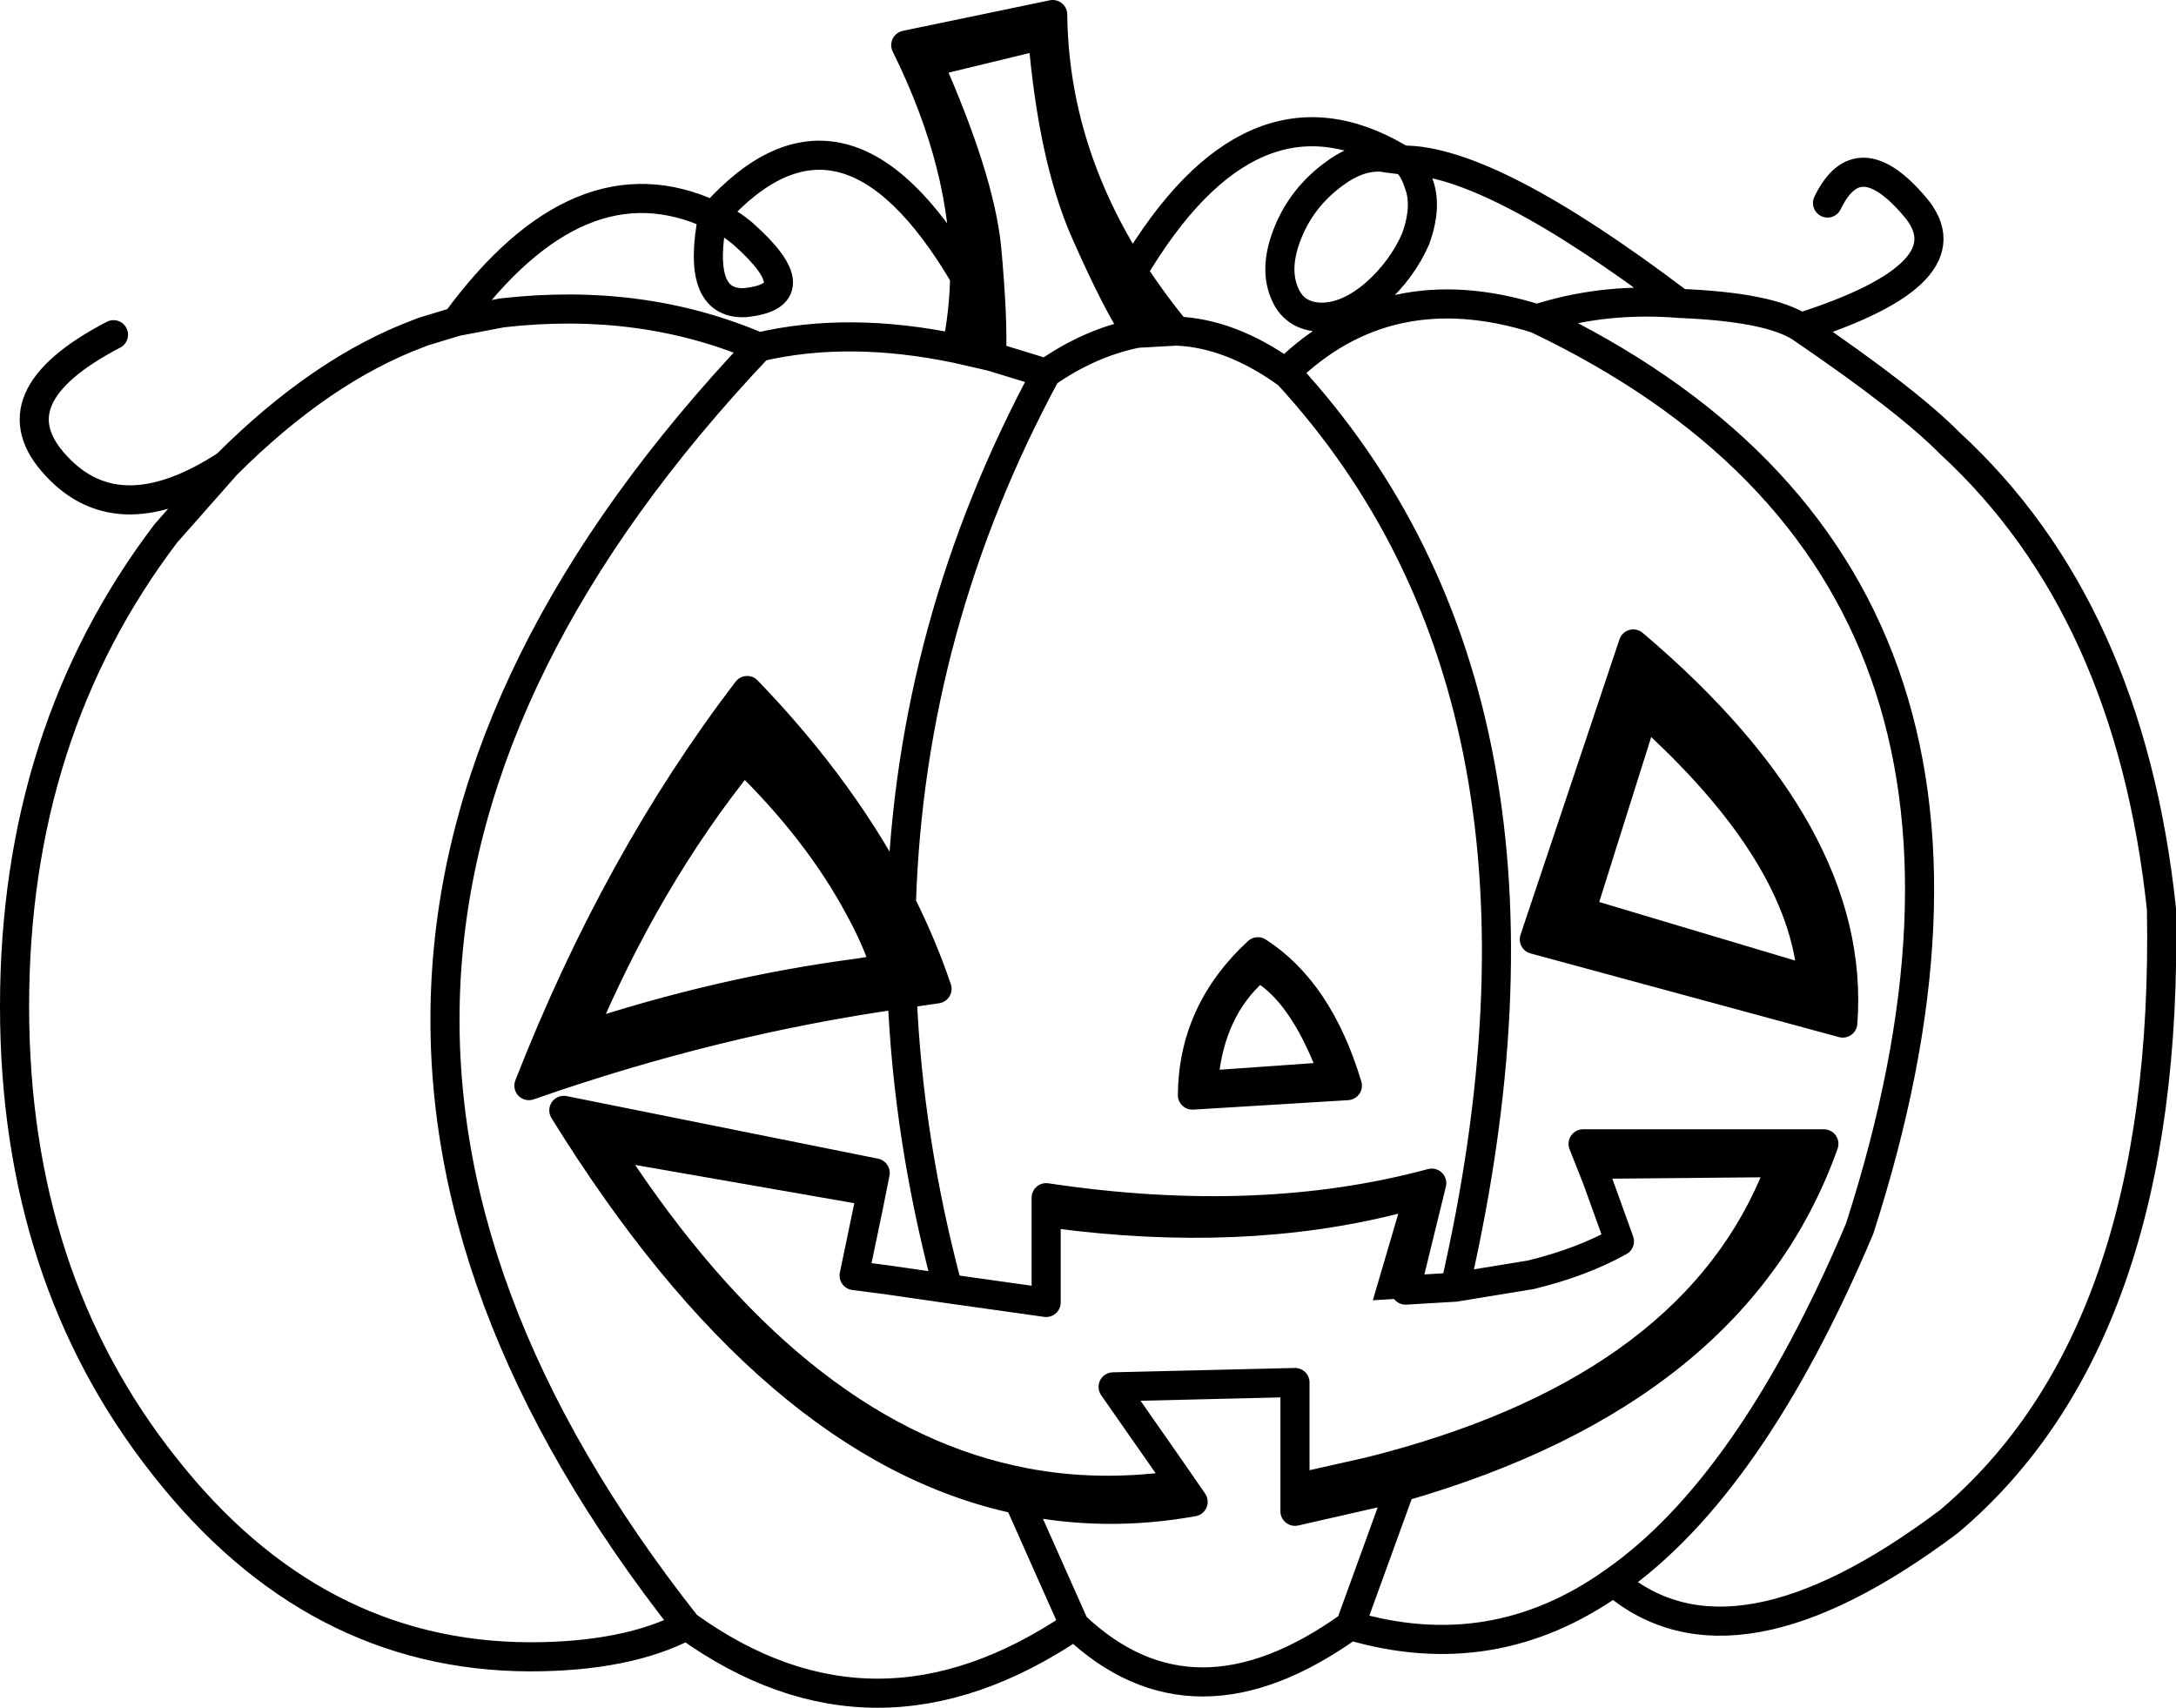 <?xml version="1.0" encoding="UTF-8" standalone="no"?>
<svg xmlns:xlink="http://www.w3.org/1999/xlink" height="117.35px" width="149.55px" xmlns="http://www.w3.org/2000/svg">
  <g transform="matrix(1.0, 0.0, 0.0, 1.0, 74.8, 58.7)">
    <path d="M3.05 -40.05 Q4.4 -37.95 6.05 -35.95 L3.35 -35.8 Q1.95 -37.85 -0.25 -42.85 -2.45 -47.9 -3.15 -56.3 L-11.0 -54.4 Q-7.5 -46.5 -7.0 -41.75 -6.55 -36.95 -6.65 -34.2 L-9.05 -34.75 Q-8.55 -37.2 -8.5 -39.7 -8.4 -47.2 -12.55 -55.6 L-2.45 -57.7 Q-2.35 -48.45 3.05 -40.05 M25.2 29.75 L30.4 28.9 Q27.1 30.0 22.75 30.45 L19.55 30.65 21.3 24.7 Q10.6 27.4 -2.35 25.7 L-2.4 31.5 -14.0 30.1 -13.8 29.25 -9.65 29.85 -2.9 30.8 -2.9 23.6 Q11.75 25.8 23.6 22.6 L21.8 29.95 25.2 29.75 M34.95 22.3 L34.0 19.9 50.55 19.9 Q44.5 36.9 21.45 43.5 L14.2 45.15 14.2 42.55 19.1 41.45 Q40.25 36.15 46.2 22.2 L34.95 22.3 M11.65 6.7 Q15.85 9.4 17.8 15.9 L7.15 16.55 Q7.2 10.8 11.65 6.7 M16.2 14.8 Q14.3 9.9 11.75 8.35 8.9 10.9 8.45 15.35 L16.2 14.8 M5.75 42.4 L7.2 44.5 Q1.1 45.6 -4.8 44.35 -21.7 40.8 -36.05 17.6 L-14.65 21.9 -15.1 24.15 -31.15 21.35 Q-18.95 39.4 -4.15 42.2 0.6 43.1 5.75 42.4 M-12.8 9.6 Q-25.6 11.4 -38.45 15.9 -32.4 0.45 -23.45 -11.25 -16.65 -4.2 -12.85 3.4 -11.4 6.3 -10.4 9.25 L-12.8 9.6 M51.85 11.6 L30.65 5.85 37.45 -14.45 Q52.85 -1.4 51.85 11.6 M49.75 8.7 Q49.15 -0.05 38.2 -9.85 L33.85 3.95 49.75 8.7 M-13.9 7.85 Q-14.6 5.75 -15.7 3.75 -18.55 -1.6 -23.7 -6.6 -30.4 1.7 -34.95 12.6 -25.3 9.4 -15.7 8.15 L-13.9 7.85" fill="#000000" fill-rule="evenodd" stroke="none"/>
    <path d="M20.45 -47.85 L20.4 -47.9 20.15 -47.9 Q18.5 -48.0 16.75 -46.65 14.7 -45.1 13.75 -42.8 12.75 -40.4 13.45 -38.65 14.1 -36.95 16.0 -36.9 17.85 -36.9 19.75 -38.55 21.55 -40.15 22.5 -42.3 23.3 -44.55 22.7 -46.1 22.3 -47.35 21.65 -47.7 L20.45 -47.85 21.3 -47.85 Q11.2 -53.8 3.05 -40.05 4.4 -37.95 6.05 -35.95 9.75 -35.8 13.55 -33.1 20.6 -40.0 30.8 -36.8 L31.35 -36.95 Q35.7 -38.25 40.65 -37.85 27.65 -47.7 21.65 -47.7 L21.3 -47.85 M3.05 -40.05 Q-2.35 -48.45 -2.45 -57.7 L-12.55 -55.6 Q-8.4 -47.2 -8.5 -39.7 -8.55 -37.2 -9.05 -34.75 L-6.65 -34.2 Q-6.55 -36.95 -7.0 -41.75 -7.5 -46.5 -11.0 -54.4 L-3.15 -56.3 Q-2.45 -47.9 -0.25 -42.85 1.95 -37.85 3.35 -35.8 L6.05 -35.95 M13.55 -33.1 L13.65 -33.05 Q34.45 -10.5 25.2 29.75 L30.4 28.9 Q33.9 28.05 36.5 26.6 L34.95 22.3 34.0 19.9 50.55 19.9 Q44.5 36.9 21.45 43.5 L18.0 53.0 Q27.8 55.9 36.1 50.0 45.5 43.45 53.0 25.75 67.55 -19.3 30.8 -36.8 M50.8 -44.75 Q52.9 -49.1 56.8 -44.5 60.7 -39.95 48.95 -36.2 56.3 -31.2 59.2 -28.25 71.55 -16.9 73.75 3.75 74.3 33.05 59.15 45.85 44.3 57.0 36.1 50.0 M40.65 -37.85 Q46.8 -37.6 48.95 -36.2 M11.65 6.7 Q15.85 9.4 17.8 15.9 L7.15 16.55 Q7.2 10.8 11.65 6.7 M14.2 42.55 L14.2 45.15 21.45 43.5 M5.75 42.4 L1.7 36.6 14.2 36.3 14.2 42.55 M-15.1 24.15 L-14.65 21.9 -36.05 17.6 Q-21.7 40.8 -4.8 44.35 1.1 45.6 7.2 44.5 L5.75 42.4 M-15.1 24.15 L-16.1 28.95 -13.8 29.25 -9.65 29.85 Q-12.4 19.55 -12.8 9.6 -25.6 11.4 -38.45 15.9 -32.4 0.45 -23.45 -11.25 -16.65 -4.2 -12.85 3.4 -12.25 -15.75 -2.9 -33.05 L-6.65 -34.2 M25.2 29.75 L21.8 29.95 23.6 22.6 Q11.75 25.8 -2.9 23.6 L-2.9 30.8 -9.65 29.85 M51.85 11.6 Q52.85 -1.4 37.45 -14.45 L30.65 5.85 51.85 11.6 M49.75 8.7 Q49.15 -0.05 38.2 -9.85 L33.85 3.95 49.75 8.7 M18.0 53.0 Q7.2 60.75 -0.95 53.0 -14.7 62.3 -27.6 53.0 -31.7 55.15 -38.4 55.15 -53.25 55.1 -63.5 42.05 -73.8 29.05 -73.8 10.45 -73.8 -8.35 -63.4 -22.05 L-59.25 -26.75 Q-66.55 -22.0 -70.9 -26.65 -75.35 -31.35 -67.0 -35.7 M-59.25 -26.75 Q-52.7 -33.3 -46.0 -35.8 L-45.75 -35.9 -43.45 -36.6 Q-34.95 -48.2 -25.8 -43.9 L-25.75 -43.9 Q-16.85 -53.9 -8.5 -39.7 M-43.45 -36.6 L-40.3 -37.2 Q-30.7 -38.3 -22.65 -34.85 -16.5 -36.3 -9.05 -34.75 M-25.8 -43.9 Q-27.0 -37.8 -23.65 -37.9 -18.9 -38.35 -23.75 -42.65 -24.7 -43.45 -25.75 -43.9 M-13.9 7.85 Q-14.6 5.75 -15.7 3.75 -18.55 -1.6 -23.7 -6.6 -30.4 1.7 -34.95 12.6 -25.3 9.4 -15.7 8.15 L-13.9 7.85 M-12.8 9.6 L-10.4 9.25 Q-11.4 6.3 -12.85 3.4 M-0.95 53.0 L-4.8 44.35 M-22.65 -34.85 Q-63.15 7.95 -27.6 53.0 M-2.9 -33.05 Q0.1 -35.15 3.35 -35.8" fill="none" stroke="#000000" stroke-linecap="round" stroke-linejoin="round" stroke-width="2.0"/>
    <path d="M16.2 14.8 L8.45 15.35 Q8.9 10.9 11.75 8.35 14.3 9.9 16.2 14.8 Z" fill="none" stroke="#000000" stroke-linecap="round" stroke-linejoin="round" stroke-width="1.0"/>
  </g>
</svg>
